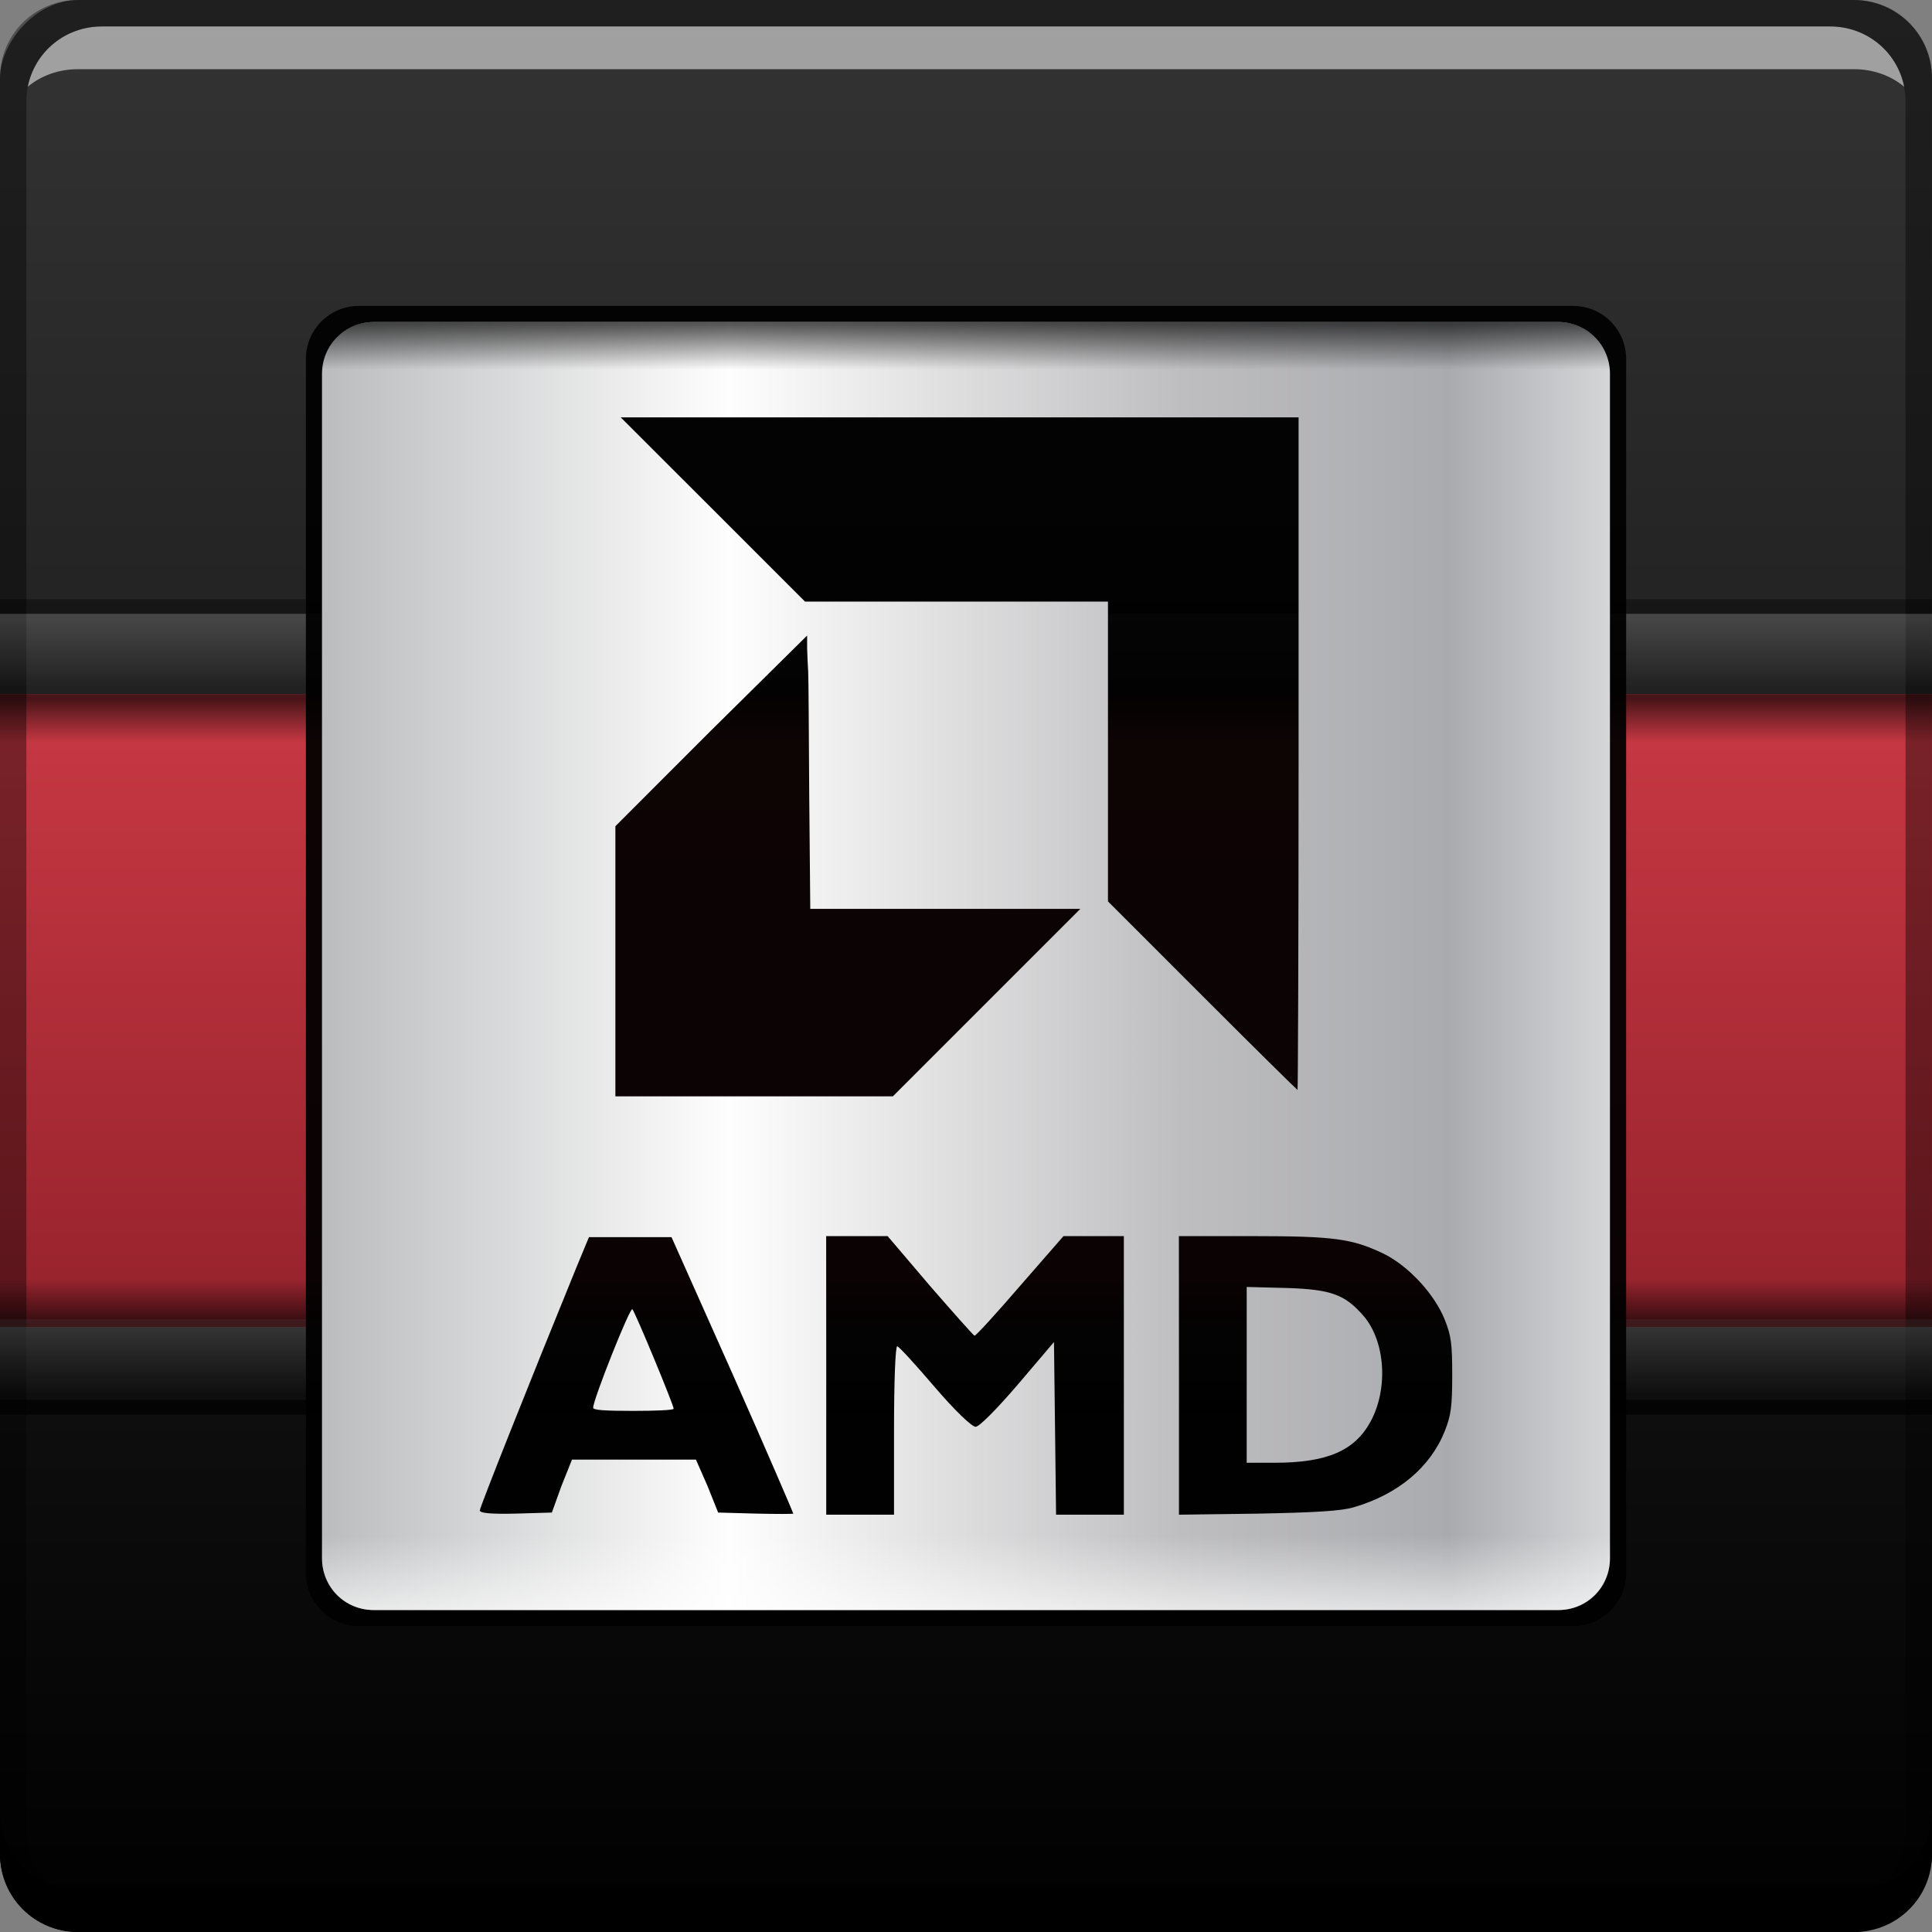 <svg xmlns="http://www.w3.org/2000/svg" xmlns:svg="http://www.w3.org/2000/svg" xmlns:xlink="http://www.w3.org/1999/xlink" id="svg2" width="48" height="48" version="1.1"><rect width="100%" height="100%" fill="#808080" stroke="none"/><defs id="defs4"><linearGradient id="linearGradient945"><stop id="stop947" offset="0" stop-color="#bbbcbe" stop-opacity="1"/><stop id="stop953" offset=".316" stop-color="#fefefe" stop-opacity="1"/><stop id="stop955" offset=".668" stop-color="#bebec0" stop-opacity="1"/><stop id="stop957" offset=".875" stop-color="#aaabaf" stop-opacity="1"/><stop id="stop949" offset="1" stop-color="#d5d6d8" stop-opacity="1"/></linearGradient><linearGradient id="linearGradient939"><stop id="stop941" offset="0" stop-color="#000" stop-opacity="1"/><stop id="stop943" offset="1" stop-color="#000" stop-opacity="0"/></linearGradient><linearGradient id="linearGradient918"><stop id="stop920" offset="0" stop-color="#fff" stop-opacity="1"/><stop id="stop922" offset="1" stop-color="#fff" stop-opacity="0"/></linearGradient><linearGradient id="linearGradient901"><stop id="stop903" offset="0" stop-color="#95222c" stop-opacity="1"/><stop id="stop905" offset="1" stop-color="#ca3944" stop-opacity="1"/></linearGradient><linearGradient id="linearGradient848"><stop id="stop850" offset="0" stop-color="#000" stop-opacity="1"/><stop id="stop852" offset="1" stop-color="#333" stop-opacity="1"/></linearGradient><linearGradient id="linearGradient854" x1="22.804" x2="22.804" y1="-1052.539" y2="-1004.809" gradientUnits="userSpaceOnUse" xlink:href="#linearGradient848"/><linearGradient id="linearGradient907" x1="24.572" x2="24.572" y1="33.151" y2="16.969" gradientUnits="userSpaceOnUse" xlink:href="#linearGradient901"/><linearGradient id="linearGradient937" x1="25.437" x2="25.437" y1="33.125" y2="31.125" gradientTransform="matrix(1,0,0,-1,0,1070.112)" gradientUnits="userSpaceOnUse" xlink:href="#linearGradient918"/><linearGradient id="linearGradient951" x1="8" x2="40" y1="1028.362" y2="1028.362" gradientUnits="userSpaceOnUse" xlink:href="#linearGradient945"/><linearGradient id="linearGradient961" x1="30.75" x2="30.75" y1="17.375" y2="19.625" gradientTransform="matrix(1,0,0,0.5,0,-0.625)" gradientUnits="userSpaceOnUse" xlink:href="#linearGradient939"/><linearGradient id="linearGradient968" x1="25.437" x2="25.437" y1="33.125" y2="31.125" gradientTransform="translate(0,7.031)" gradientUnits="userSpaceOnUse" xlink:href="#linearGradient918"/><linearGradient id="linearGradient986" x1="25.437" x2="25.437" y1="33.125" y2="31.125" gradientTransform="matrix(1,0,0,-1,0,1052.581)" gradientUnits="userSpaceOnUse" xlink:href="#linearGradient918"/><linearGradient id="linearGradient990" x1="30.75" x2="30.75" y1="17.375" y2="18.438" gradientTransform="matrix(1,0,0,-1,0,1054.581)" gradientUnits="userSpaceOnUse" xlink:href="#linearGradient939"/><linearGradient id="linearGradient994" x1="30.75" x2="30.75" y1="17.375" y2="18.438" gradientTransform="translate(0,1004.362)" gradientUnits="userSpaceOnUse" xlink:href="#linearGradient939"/></defs><g id="layer1" transform="translate(0,-1004.362)"><rect id="rect2991-1" width="48" height="48" x="0" y="-1052.362" fill="url(#linearGradient854)" fill-opacity="1" stroke="none" ry="1.945" transform="scale(1,-1)"/><path id="rect896" fill="url(#linearGradient907)" fill-opacity="1" fill-rule="nonzero" stroke="none" stroke-width=".2" d="M 0 17.25 L 0 32.969 L 48 32.969 L 48 17.25 L 0 17.25 z" color="#000" display="inline" enable-background="accumulate" overflow="visible" transform="translate(0,1004.362)" visibility="visible" style="marker:none"/><path id="rect846" fill="#000" fill-opacity="1" stroke="none" d="m -4.2419434e-7,1049.362 0,1.062 c 0,1.077 0.86,1.938 1.938,1.938 l 44.125,0 c 1.077,0 1.938,-0.86 1.938,-1.938 l 0,-1.062 c 0,1.077 -0.86,1.938 -1.938,1.938 l -44.125,0 C 0.86,1051.3 -4.2419434e-7,1050.439 -4.2419434e-7,1049.362 Z"/><path id="path7515" fill="#fff" fill-opacity=".537" stroke="none" d="m 2.531,1005.019 c -0.917,0 -1.671,0.639 -1.844,1.5 0.336,-0.28 0.775,-0.438 1.25,-0.438 l 44.125,0 c 0.475,0 0.914,0.158 1.25,0.438 -0.173,-0.861 -0.927,-1.5 -1.844,-1.5 L 2.531,1005.019 Z"/><path id="rect4280" fill="#000" fill-opacity=".392" stroke="none" d="m 1.937,1004.362 c -1.077,0 -1.938,0.86 -1.938,1.938 l 0,43.062 c 0,0.793 0.48,1.449 1.156,1.75 -0.309,-0.333 -0.5,-0.782 -0.5,-1.281 l 0,-42.938 c 0,-1.048 0.827,-1.875 1.875,-1.875 l 42.938,0 c 1.048,0 1.875,0.827 1.875,1.875 l 0,42.938 c 0,0.499 -0.191,0.948 -0.5,1.281 0.676,-0.301 1.156,-0.957 1.156,-1.75 l 0,-43.062 c 0,-1.077 -0.86,-1.938 -1.938,-1.938 L 1.937,1004.362 Z"/><path id="path926" fill="url(#linearGradient937)" fill-opacity="1" fill-rule="nonzero" stroke="none" stroke-width=".2" d="m 0,1039.143 0,-2 48,0 0,2 L 0,1039.143 Z" color="#000" display="inline" enable-background="accumulate" opacity=".182" overflow="visible" visibility="visible" style="marker:none"/><path id="path984" fill="url(#linearGradient986)" fill-opacity="1" fill-rule="nonzero" stroke="none" stroke-width=".2" d="m 0,1021.612 0,-2 48,0 0,2 L 0,1021.612 Z" color="#000" display="inline" enable-background="accumulate" opacity=".182" overflow="visible" visibility="visible" style="marker:none"/><path id="path988" fill="url(#linearGradient990)" fill-opacity="1" fill-rule="nonzero" stroke="none" stroke-width=".2" d="m 0,1037.331 0,-2.375 48,0 L 48,1037.331 Z" color="#000" display="inline" enable-background="accumulate" opacity=".636" overflow="visible" visibility="visible" style="marker:none"/><path id="path992" fill="url(#linearGradient994)" fill-opacity="1" fill-rule="nonzero" stroke="none" stroke-width=".2" d="m 0,1021.612 0,2.375 48,0 L 48,1021.612 Z" color="#000" display="inline" enable-background="accumulate" opacity=".636" overflow="visible" visibility="visible" style="marker:none"/><path id="path996" fill="#000" fill-opacity=".363" fill-rule="nonzero" stroke="none" stroke-width=".2" d="m 0,1019.612 0,-0.365 48,0 0,0.365 L 0,1019.612 Z" color="#000" display="inline" enable-background="accumulate" opacity="1" overflow="visible" visibility="visible" style="marker:none"/><path d="m 0,1039.508 0,-0.365 48,0 0,0.365 L 0,1039.508 Z" style="marker:none" id="path1000" fill="#000" fill-opacity=".702" fill-rule="nonzero" stroke="none" stroke-width=".2" color="#000" display="inline" enable-background="accumulate" overflow="visible" visibility="visible"/><path id="path1002" fill="#000" fill-opacity="0" fill-rule="nonzero" stroke="none" stroke-width=".2" d="m 0,1019.612 0,-0.365 48,0 0,0.365 L 0,1019.612 Z" color="#000" display="inline" enable-background="accumulate" opacity="1" overflow="visible" visibility="visible" style="marker:none"/><path id="path909" fill="#000" fill-opacity=".93" stroke="none" d="M 8.922,1011.962 C 8.186,1011.962 7.6,1012.548 7.6,1013.284 l 0,30.157 c 0,0.736 0.586,1.321 1.322,1.321 l 30.157,0 c 0.736,0 1.322,-0.586 1.322,-1.321 l 0,-30.157 C 40.4,1012.548 39.814,1011.962 39.078,1011.962 Z"/><path id="rect880" fill="url(#linearGradient951)" fill-opacity="1" stroke="none" d="M 9.289,1012.362 C 8.571,1012.362 8,1012.933 8,1013.652 l 0,29.421 c 0,0.718 0.571,1.29 1.289,1.29 l 29.421,0 c 0.718,0 1.289,-0.571 1.289,-1.29 l 0,-29.421 c 0,-0.718 -0.571,-1.29 -1.289,-1.29 L 9.289,1012.362 z m 6.132,2.369 8.421,0 8.421,0 0,8.342 c 0,4.601 -0.015,8.369 -0.026,8.368 -0.011,0 -1.075,-1.048 -2.368,-2.342 l -2.342,-2.342 0,-3.737 0,-3.711 -3.763,0 -3.763,0 -2.289,-2.289 L 15.421,1014.731 z m 4.632,5.421 0,0.316 c 0.004,0.177 0.017,0.446 0.026,0.579 0.009,0.133 0.017,1.493 0.026,3.053 l 0.026,2.842 3.342,0 3.368,0 -2.342,2.342 -2.316,2.316 -3.447,0 -3.447,0 0,-3.342 0,-3.369 2.368,-2.369 L 20.053,1020.152 z m 0.474,14.921 0.763,0 0.763,0 1.053,1.237 c 0.585,0.674 1.077,1.226 1.105,1.237 0.028,0.011 0.542,-0.551 1.132,-1.237 l 1.079,-1.237 0.737,0 0.763,0 0,3.447 0,3.474 -0.842,0 -0.842,0 -0.026,-2.158 -0.026,-2.132 -0.895,1.053 c -0.552,0.642 -0.963,1.053 -1.053,1.053 -0.09,0 -0.504,-0.389 -1.026,-1 -0.473,-0.553 -0.88,-1 -0.921,-1 -0.044,0 -0.079,0.844 -0.079,2.079 l 0,2.105 -0.842,0 -0.842,0 0,-3.474 L 20.526,1035.073 z m 8.763,0 1.842,0 c 2.009,0 2.456,0.066 3.211,0.421 0.635,0.299 1.296,1.014 1.553,1.658 0.156,0.392 0.184,0.59 0.184,1.368 0,0.777 -0.029,1.006 -0.184,1.395 -0.357,0.894 -1.149,1.569 -2.263,1.895 -0.319,0.093 -0.955,0.13 -2.395,0.158 l -1.947,0.026 0,-3.447 L 29.289,1035.073 z m -14.658,0.026 1.026,0 1.026,0 1.526,3.421 c 0.835,1.88 1.5,3.435 1.5,3.447 0,0.011 -0.405,0.012 -0.921,0 l -0.947,-0.026 -0.263,-0.658 -0.289,-0.658 -1.553,0 -1.526,0 -0.263,0.658 -0.237,0.658 -0.895,0.026 c -0.637,0.015 -0.895,-0.013 -0.895,-0.079 0,-0.078 1.218,-3.143 2.395,-6.026 L 14.632,1035.099 z m 16.342,1.237 0,2.184 0,2.184 0.684,0 c 1.311,0 1.998,-0.295 2.395,-1.026 0.443,-0.816 0.367,-2.003 -0.184,-2.632 -0.45,-0.512 -0.781,-0.65 -1.895,-0.684 L 30.974,1036.336 z m -15.263,0.553 c -0.058,-0.058 -0.974,2.244 -0.974,2.447 0,0.063 0.306,0.078 1,0.079 0.553,0 1,-0.019 1,-0.053 C 16.737,1039.267 15.78,1036.96 15.711,1036.889 Z"/><path id="path959" fill="url(#linearGradient961)" fill-opacity="1" fill-rule="nonzero" stroke="none" stroke-width=".2" d="M 9.281 8 C 8.596 8 8.049 8.516 8 9.188 L 40 9.188 C 39.951 8.516 39.404 8 38.719 8 L 9.281 8 z" color="#000" display="inline" enable-background="accumulate" opacity=".653" overflow="visible" transform="translate(0,1004.362)" visibility="visible" style="marker:none"/><path id="path966" fill="url(#linearGradient968)" fill-opacity="1" fill-rule="nonzero" stroke="none" stroke-width=".2" d="M 8 38 L 8 38.719 C 8 39.437 8.563 40 9.281 40 L 38.719 40 C 39.437 40 40 39.437 40 38.719 L 40 38 L 8 38 z" color="#000" display="inline" enable-background="accumulate" opacity=".688" overflow="visible" transform="translate(0,1004.362)" visibility="visible" style="marker:none"/></g></svg>